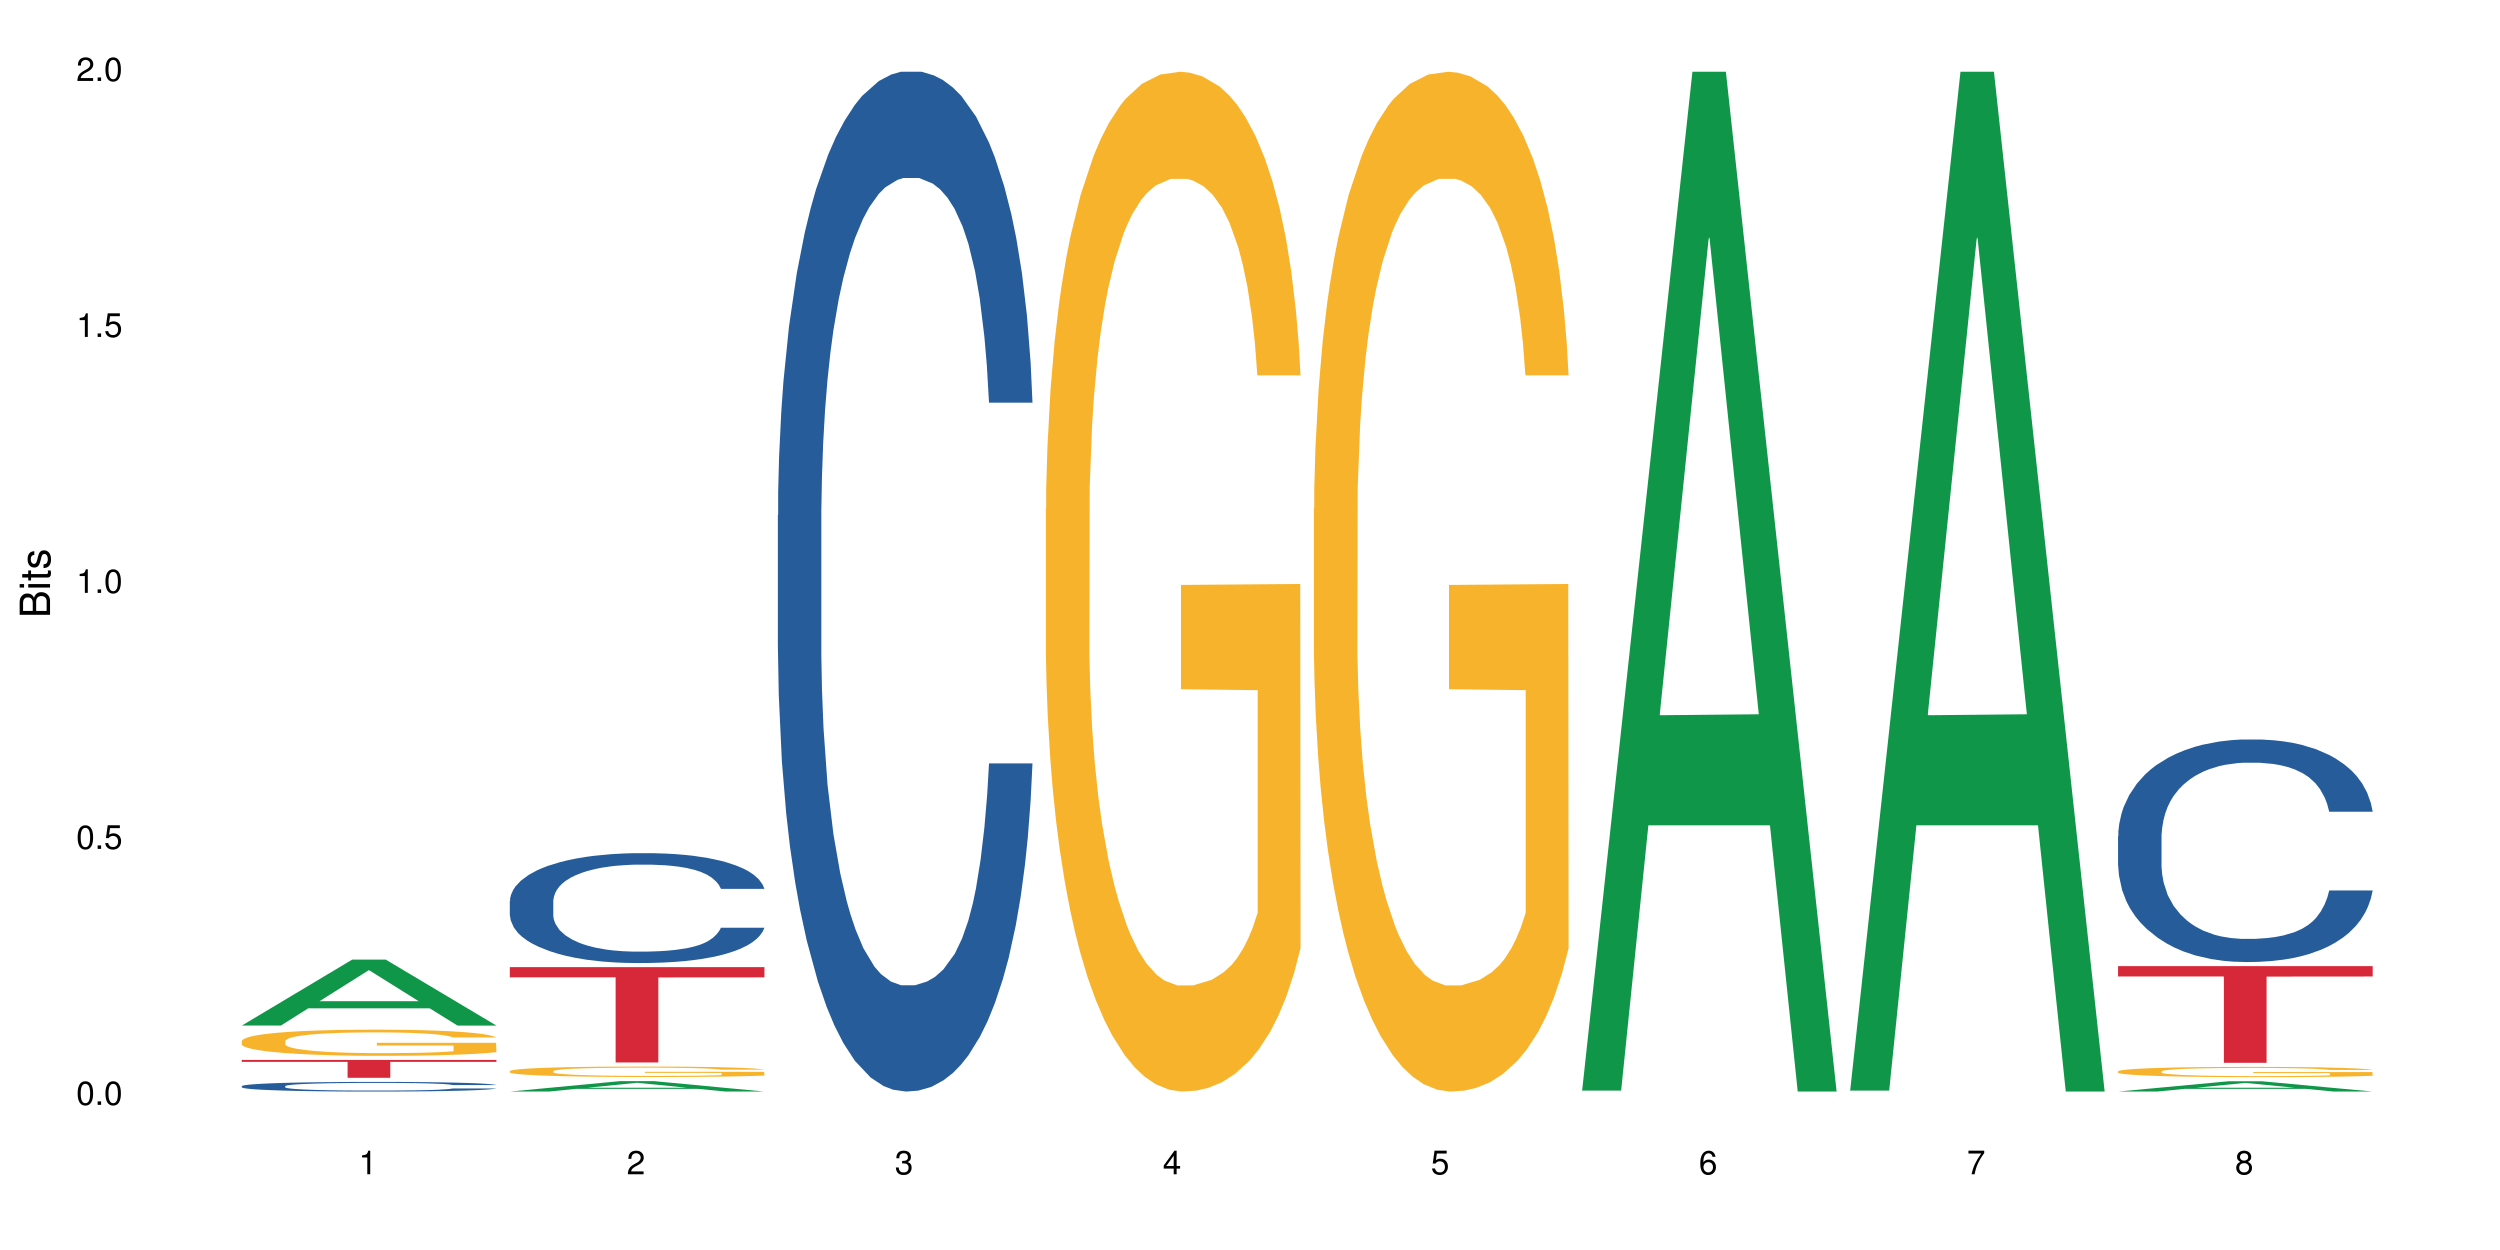 <?xml version="1.0" encoding="UTF-8"?>
<svg xmlns="http://www.w3.org/2000/svg" xmlns:xlink="http://www.w3.org/1999/xlink" width="720pt" height="360pt" viewBox="0 0 720 360" version="1.1">
<defs>
<g>
<symbol overflow="visible" id="glyph0-0">
<path style="stroke:none;" d=""/>
</symbol>
<symbol overflow="visible" id="glyph0-1">
<path style="stroke:none;" d="M 2.641 -6.797 C 2 -6.797 1.422 -6.531 1.078 -6.047 C 0.641 -5.453 0.406 -4.547 0.406 -3.297 C 0.406 -1 1.188 0.219 2.641 0.219 C 4.078 0.219 4.859 -1 4.859 -3.234 C 4.859 -4.562 4.656 -5.438 4.203 -6.047 C 3.844 -6.531 3.281 -6.797 2.641 -6.797 Z M 2.641 -6.047 C 3.547 -6.047 4 -5.125 4 -3.312 C 4 -1.375 3.562 -0.484 2.625 -0.484 C 1.734 -0.484 1.281 -1.422 1.281 -3.281 C 1.281 -5.141 1.734 -6.047 2.641 -6.047 Z M 2.641 -6.047 "/>
</symbol>
<symbol overflow="visible" id="glyph0-2">
<path style="stroke:none;" d="M 1.828 -1 L 0.828 -1 L 0.828 0 L 1.828 0 Z M 1.828 -1 "/>
</symbol>
<symbol overflow="visible" id="glyph0-3">
<path style="stroke:none;" d="M 4.562 -6.797 L 1.062 -6.797 L 0.547 -3.094 L 1.328 -3.094 C 1.719 -3.562 2.047 -3.734 2.578 -3.734 C 3.484 -3.734 4.062 -3.109 4.062 -2.094 C 4.062 -1.125 3.484 -0.531 2.578 -0.531 C 1.828 -0.531 1.375 -0.906 1.188 -1.672 L 0.328 -1.672 C 0.453 -1.109 0.547 -0.844 0.75 -0.594 C 1.125 -0.078 1.828 0.219 2.594 0.219 C 3.969 0.219 4.922 -0.781 4.922 -2.219 C 4.922 -3.562 4.031 -4.484 2.719 -4.484 C 2.25 -4.484 1.859 -4.359 1.469 -4.062 L 1.734 -5.969 L 4.562 -5.969 Z M 4.562 -6.797 "/>
</symbol>
<symbol overflow="visible" id="glyph0-4">
<path style="stroke:none;" d="M 2.484 -4.844 L 2.484 0 L 3.328 0 L 3.328 -6.797 L 2.766 -6.797 C 2.469 -5.75 2.281 -5.609 0.984 -5.453 L 0.984 -4.844 Z M 2.484 -4.844 "/>
</symbol>
<symbol overflow="visible" id="glyph0-5">
<path style="stroke:none;" d="M 4.859 -0.828 L 1.281 -0.828 C 1.359 -1.391 1.672 -1.75 2.5 -2.234 L 3.469 -2.75 C 4.406 -3.266 4.906 -3.969 4.906 -4.812 C 4.906 -5.375 4.672 -5.906 4.266 -6.266 C 3.859 -6.625 3.375 -6.797 2.719 -6.797 C 1.859 -6.797 1.219 -6.5 0.844 -5.922 C 0.609 -5.562 0.5 -5.125 0.484 -4.438 L 1.328 -4.438 C 1.359 -4.906 1.406 -5.188 1.531 -5.406 C 1.75 -5.812 2.188 -6.062 2.703 -6.062 C 3.469 -6.062 4.031 -5.516 4.031 -4.781 C 4.031 -4.25 3.719 -3.797 3.125 -3.438 L 2.234 -2.938 C 0.812 -2.141 0.406 -1.5 0.328 0 L 4.859 0 Z M 4.859 -0.828 "/>
</symbol>
<symbol overflow="visible" id="glyph0-6">
<path style="stroke:none;" d="M 2.125 -3.125 L 2.578 -3.125 C 3.516 -3.125 3.984 -2.703 3.984 -1.891 C 3.984 -1.031 3.469 -0.531 2.578 -0.531 C 1.656 -0.531 1.203 -0.984 1.156 -1.969 L 0.312 -1.969 C 0.344 -1.422 0.438 -1.078 0.609 -0.766 C 0.953 -0.109 1.625 0.219 2.547 0.219 C 3.953 0.219 4.859 -0.609 4.859 -1.906 C 4.859 -2.766 4.516 -3.25 3.703 -3.516 C 4.344 -3.766 4.656 -4.25 4.656 -4.938 C 4.656 -6.109 3.875 -6.797 2.578 -6.797 C 1.203 -6.797 0.484 -6.047 0.453 -4.609 L 1.297 -4.609 C 1.312 -5.016 1.344 -5.25 1.453 -5.453 C 1.641 -5.828 2.062 -6.062 2.594 -6.062 C 3.344 -6.062 3.797 -5.625 3.797 -4.906 C 3.797 -4.422 3.609 -4.141 3.25 -3.984 C 3.016 -3.891 2.719 -3.844 2.125 -3.844 Z M 2.125 -3.125 "/>
</symbol>
<symbol overflow="visible" id="glyph0-7">
<path style="stroke:none;" d="M 3.141 -1.625 L 3.141 0 L 3.984 0 L 3.984 -1.625 L 4.984 -1.625 L 4.984 -2.391 L 3.984 -2.391 L 3.984 -6.797 L 3.359 -6.797 L 0.266 -2.516 L 0.266 -1.625 Z M 3.141 -2.391 L 1 -2.391 L 3.141 -5.359 Z M 3.141 -2.391 "/>
</symbol>
<symbol overflow="visible" id="glyph0-8">
<path style="stroke:none;" d="M 4.781 -5.031 C 4.609 -6.141 3.891 -6.797 2.844 -6.797 C 2.094 -6.797 1.422 -6.438 1.031 -5.828 C 0.609 -5.172 0.406 -4.344 0.406 -3.094 C 0.406 -1.953 0.578 -1.234 0.984 -0.625 C 1.359 -0.078 1.953 0.219 2.703 0.219 C 3.984 0.219 4.922 -0.734 4.922 -2.078 C 4.922 -3.344 4.062 -4.234 2.844 -4.234 C 2.172 -4.234 1.641 -3.969 1.281 -3.469 C 1.281 -5.125 1.828 -6.047 2.797 -6.047 C 3.391 -6.047 3.797 -5.672 3.938 -5.031 Z M 2.734 -3.484 C 3.547 -3.484 4.062 -2.922 4.062 -2 C 4.062 -1.156 3.484 -0.531 2.703 -0.531 C 1.922 -0.531 1.328 -1.188 1.328 -2.047 C 1.328 -2.891 1.906 -3.484 2.734 -3.484 Z M 2.734 -3.484 "/>
</symbol>
<symbol overflow="visible" id="glyph0-9">
<path style="stroke:none;" d="M 4.984 -6.797 L 0.438 -6.797 L 0.438 -5.969 L 4.109 -5.969 C 2.5 -3.656 1.828 -2.234 1.328 0 L 2.219 0 C 2.594 -2.172 3.453 -4.047 4.984 -6.094 Z M 4.984 -6.797 "/>
</symbol>
<symbol overflow="visible" id="glyph0-10">
<path style="stroke:none;" d="M 3.75 -3.578 C 4.453 -4 4.688 -4.344 4.688 -4.984 C 4.688 -6.047 3.844 -6.797 2.641 -6.797 C 1.438 -6.797 0.594 -6.047 0.594 -4.984 C 0.594 -4.359 0.828 -4.016 1.516 -3.578 C 0.734 -3.203 0.359 -2.641 0.359 -1.891 C 0.359 -0.641 1.297 0.219 2.641 0.219 C 3.984 0.219 4.922 -0.641 4.922 -1.875 C 4.922 -2.641 4.531 -3.203 3.75 -3.578 Z M 2.641 -6.047 C 3.359 -6.047 3.812 -5.625 3.812 -4.969 C 3.812 -4.344 3.344 -3.922 2.641 -3.922 C 1.922 -3.922 1.453 -4.344 1.453 -4.984 C 1.453 -5.625 1.922 -6.047 2.641 -6.047 Z M 2.641 -3.203 C 3.484 -3.203 4.062 -2.672 4.062 -1.875 C 4.062 -1.062 3.484 -0.531 2.625 -0.531 C 1.797 -0.531 1.219 -1.078 1.219 -1.875 C 1.219 -2.672 1.797 -3.203 2.641 -3.203 Z M 2.641 -3.203 "/>
</symbol>
<symbol overflow="visible" id="glyph1-0">
<path style="stroke:none;" d=""/>
</symbol>
<symbol overflow="visible" id="glyph1-1">
<path style="stroke:none;" d="M 0 -0.953 L 0 -4.891 C 0 -5.719 -0.234 -6.344 -0.734 -6.797 C -1.188 -7.234 -1.812 -7.469 -2.5 -7.469 C -3.547 -7.469 -4.188 -7 -4.625 -5.875 C -4.984 -6.672 -5.641 -7.094 -6.531 -7.094 C -7.156 -7.094 -7.734 -6.859 -8.141 -6.391 C -8.562 -5.938 -8.75 -5.344 -8.75 -4.5 L -8.75 -0.953 Z M -4.984 -2.062 L -7.766 -2.062 L -7.766 -4.219 C -7.766 -4.844 -7.688 -5.203 -7.453 -5.5 C -7.219 -5.812 -6.859 -5.969 -6.375 -5.969 C -5.906 -5.969 -5.531 -5.812 -5.297 -5.5 C -5.062 -5.203 -4.984 -4.844 -4.984 -4.219 Z M -0.984 -2.062 L -4 -2.062 L -4 -4.781 C -4 -5.328 -3.859 -5.688 -3.578 -5.953 C -3.297 -6.219 -2.922 -6.359 -2.484 -6.359 C -2.062 -6.359 -1.688 -6.219 -1.406 -5.953 C -1.109 -5.688 -0.984 -5.328 -0.984 -4.781 Z M -0.984 -2.062 "/>
</symbol>
<symbol overflow="visible" id="glyph1-2">
<path style="stroke:none;" d="M -6.281 -1.797 L -6.281 -0.797 L 0 -0.797 L 0 -1.797 Z M -8.75 -1.797 L -8.75 -0.797 L -7.484 -0.797 L -7.484 -1.797 Z M -8.75 -1.797 "/>
</symbol>
<symbol overflow="visible" id="glyph1-3">
<path style="stroke:none;" d="M -6.281 -3.047 L -6.281 -2.016 L -8.016 -2.016 L -8.016 -1.016 L -6.281 -1.016 L -6.281 -0.172 L -5.469 -0.172 L -5.469 -1.016 L -0.719 -1.016 C -0.078 -1.016 0.281 -1.453 0.281 -2.234 C 0.281 -2.469 0.25 -2.719 0.188 -3.047 L -0.641 -3.047 C -0.609 -2.922 -0.594 -2.766 -0.594 -2.562 C -0.594 -2.141 -0.719 -2.016 -1.156 -2.016 L -5.469 -2.016 L -5.469 -3.047 Z M -6.281 -3.047 "/>
</symbol>
<symbol overflow="visible" id="glyph1-4">
<path style="stroke:none;" d="M -4.531 -5.25 C -5.766 -5.25 -6.469 -4.422 -6.469 -2.969 C -6.469 -1.516 -5.719 -0.562 -4.547 -0.562 C -3.562 -0.562 -3.094 -1.062 -2.734 -2.562 L -2.516 -3.484 C -2.344 -4.188 -2.094 -4.469 -1.625 -4.469 C -1.047 -4.469 -0.641 -3.875 -0.641 -3 C -0.641 -2.453 -0.797 -2 -1.062 -1.75 C -1.25 -1.594 -1.422 -1.531 -1.875 -1.469 L -1.875 -0.406 C -0.422 -0.453 0.281 -1.266 0.281 -2.922 C 0.281 -4.5 -0.5 -5.516 -1.719 -5.516 C -2.656 -5.516 -3.172 -4.984 -3.469 -3.734 L -3.703 -2.766 C -3.891 -1.953 -4.156 -1.609 -4.594 -1.609 C -5.172 -1.609 -5.547 -2.125 -5.547 -2.938 C -5.547 -3.75 -5.203 -4.172 -4.531 -4.203 Z M -4.531 -5.25 "/>
</symbol>
</g>
</defs>
<g id="surface20925">
<rect x="0" y="0" width="720" height="360" style="fill:rgb(100%,100%,100%);fill-opacity:1;stroke:none;"/>
<path style=" stroke:none;fill-rule:nonzero;fill:rgb(6.275%,58.824%,28.235%);fill-opacity:1;" d="M 69.629 295.352 L 69.707 295.332 L 101.441 276.359 L 111.078 276.359 L 142.965 295.371 L 131.762 295.371 L 123.77 290.406 L 88.746 290.406 L 80.91 295.352 L 69.629 295.352 L 92.117 288.355 L 120.559 288.336 L 106.375 279.465 L 106.219 279.449 L 106.062 279.5 L 92.039 288.336 L 92.117 288.355 Z M 69.629 295.352 "/>
<path style=" stroke:none;fill-rule:nonzero;fill:rgb(14.51%,36.078%,60%);fill-opacity:1;" d="M 69.629 312.801 L 69.719 312.797 L 69.719 312.738 L 69.988 312.641 L 70.613 312.52 L 71.238 312.434 L 72.848 312.285 L 75.086 312.141 L 77.41 312.027 L 79.109 311.961 L 80.629 311.91 L 84.117 311.816 L 86.355 311.77 L 88.77 311.727 L 91.719 311.684 L 93.867 311.656 L 98.695 311.617 L 102.273 311.598 L 105.047 311.59 L 111.039 311.59 L 114.613 311.602 L 117.207 311.613 L 120.07 311.633 L 122.484 311.656 L 126.688 311.715 L 130.445 311.785 L 132.145 311.824 L 134.828 311.902 L 136.883 311.98 L 138.316 312.047 L 139.926 312.141 L 141.355 312.254 L 142.43 312.383 L 142.965 312.492 L 130.445 312.492 L 129.82 312.391 L 129.102 312.312 L 127.762 312.207 L 126.422 312.137 L 124.543 312.062 L 122.844 312.012 L 120.516 311.965 L 118.461 311.934 L 116.312 311.91 L 114.258 311.895 L 110.32 311.883 L 105.762 311.883 L 104.062 311.887 L 100.574 311.906 L 98.695 311.926 L 96.012 311.961 L 94.133 311.992 L 91.898 312.043 L 90.379 312.086 L 88.5 312.152 L 87.16 312.211 L 85.637 312.297 L 84.742 312.359 L 83.938 312.43 L 83.223 312.516 L 82.688 312.602 L 82.328 312.695 L 82.148 312.789 L 82.148 313.184 L 82.328 313.273 L 82.777 313.379 L 83.938 313.535 L 85.637 313.668 L 87.605 313.777 L 89.484 313.852 L 90.559 313.887 L 91.988 313.93 L 94.223 313.98 L 97.445 314.031 L 99.32 314.051 L 102.184 314.07 L 105.137 314.082 L 109.07 314.082 L 112.559 314.07 L 114.883 314.059 L 117.297 314.039 L 120.605 313.996 L 122.664 313.953 L 124.453 313.906 L 125.793 313.859 L 126.688 313.816 L 128.031 313.738 L 129.102 313.652 L 129.906 313.562 L 130.445 313.477 L 142.965 313.477 L 142.43 313.578 L 141.625 313.676 L 140.82 313.75 L 139.566 313.84 L 138.137 313.918 L 136.078 314.008 L 134.379 314.066 L 132.145 314.129 L 130.086 314.176 L 127.852 314.223 L 124.543 314.273 L 122.395 314.297 L 120.07 314.32 L 117.297 314.34 L 113.809 314.359 L 110.055 314.367 L 106.566 314.371 L 102.809 314.367 L 100.035 314.355 L 96.371 314.332 L 91.809 314.285 L 88.5 314.238 L 85.906 314.191 L 83.672 314.141 L 81.168 314.07 L 77.945 313.961 L 75.98 313.871 L 74.637 313.801 L 73.117 313.703 L 72.043 313.613 L 70.793 313.473 L 69.898 313.293 L 69.629 313.152 Z M 69.629 312.801 "/>
<path style=" stroke:none;fill-rule:nonzero;fill:rgb(96.863%,70.196%,16.863%);fill-opacity:1;" d="M 69.629 299.773 L 69.719 299.766 L 69.719 299.629 L 70.078 299.32 L 70.973 298.895 L 72.133 298.543 L 73.387 298.27 L 74.191 298.125 L 75.531 297.918 L 76.695 297.766 L 79.645 297.457 L 83.402 297.168 L 85.461 297.043 L 87.785 296.926 L 91.094 296.797 L 92.613 296.75 L 97.266 296.637 L 102.543 296.57 L 108.355 296.547 L 111.039 296.555 L 114.703 296.582 L 119.711 296.66 L 122.574 296.727 L 124.809 296.797 L 127.137 296.887 L 129.996 297.023 L 132.68 297.188 L 134.828 297.352 L 136.973 297.559 L 138.762 297.781 L 140.281 298.02 L 141.625 298.309 L 142.43 298.551 L 142.965 298.789 L 130.535 298.789 L 129.82 298.551 L 129.016 298.363 L 127.672 298.137 L 126.332 297.973 L 124.988 297.84 L 122.484 297.664 L 120.34 297.551 L 117.656 297.457 L 115.062 297.395 L 112.109 297.352 L 110.32 297.34 L 105.582 297.34 L 101.289 297.387 L 98.785 297.441 L 96.996 297.496 L 94.492 297.602 L 92.973 297.684 L 92.078 297.738 L 89.395 297.953 L 87.605 298.145 L 86.621 298.273 L 85.371 298.48 L 84.477 298.668 L 83.492 298.941 L 82.953 299.148 L 82.238 299.617 L 82.148 300.852 L 82.418 301.113 L 82.953 301.398 L 83.672 301.645 L 84.742 301.906 L 85.816 302.105 L 87.695 302.371 L 89.305 302.551 L 90.559 302.668 L 92.973 302.855 L 93.957 302.918 L 96.281 303.039 L 98.695 303.137 L 101.648 303.219 L 103.883 303.262 L 107.461 303.293 L 112.02 303.293 L 117.387 303.254 L 120.785 303.199 L 123.109 303.145 L 124.633 303.094 L 126.508 303.02 L 127.852 302.949 L 129.102 302.875 L 130.625 302.758 L 130.625 301.113 L 108.535 301.109 L 108.535 300.336 L 142.875 300.332 L 142.965 303.02 L 141.086 303.203 L 138.762 303.383 L 136.527 303.52 L 134.199 303.637 L 130.891 303.77 L 128.207 303.852 L 124.094 303.949 L 120.34 304.008 L 116.402 304.051 L 112.914 304.07 L 108.801 304.078 L 105.137 304.066 L 101.199 304.023 L 98.07 303.969 L 95.207 303.898 L 92.344 303.809 L 88.77 303.664 L 86.441 303.547 L 84.027 303.406 L 81.613 303.234 L 79.469 303.047 L 78.035 302.902 L 76.605 302.738 L 75.086 302.531 L 73.652 302.297 L 72.582 302.086 L 71.598 301.844 L 70.883 301.617 L 70.164 301.309 L 69.809 301.059 L 69.629 300.848 Z M 69.629 299.773 "/>
<path style=" stroke:none;fill-rule:nonzero;fill:rgb(83.922%,15.686%,22.353%);fill-opacity:1;" d="M 69.629 305.258 L 142.965 305.258 L 142.965 305.809 L 112.402 305.812 L 112.402 310.41 L 100.105 310.41 L 100.105 305.82 L 99.926 305.809 L 69.629 305.809 Z M 69.629 305.258 "/>
<path style=" stroke:none;fill-rule:nonzero;fill:rgb(6.275%,58.824%,28.235%);fill-opacity:1;" d="M 146.824 314.367 L 146.902 314.363 L 178.637 311.359 L 188.273 311.359 L 220.16 314.371 L 208.957 314.371 L 200.965 313.586 L 165.941 313.586 L 158.109 314.367 L 146.824 314.367 L 169.312 313.262 L 197.754 313.258 L 183.57 311.852 L 183.414 311.848 L 183.258 311.859 L 169.234 313.258 L 169.312 313.262 Z M 146.824 314.367 "/>
<path style=" stroke:none;fill-rule:nonzero;fill:rgb(14.51%,36.078%,60%);fill-opacity:1;" d="M 146.824 259.488 L 146.914 259.461 L 146.914 258.766 L 147.184 257.668 L 147.809 256.277 L 148.434 255.324 L 150.043 253.617 L 152.281 251.969 L 154.605 250.695 L 156.305 249.945 L 157.824 249.367 L 161.312 248.297 L 163.551 247.746 L 165.965 247.254 L 168.914 246.762 L 171.062 246.473 L 175.891 246.012 L 179.469 245.809 L 182.242 245.723 L 188.234 245.723 L 191.812 245.836 L 194.406 245.98 L 197.266 246.215 L 199.68 246.473 L 203.883 247.109 L 207.641 247.922 L 209.34 248.383 L 212.023 249.281 L 214.078 250.148 L 215.512 250.898 L 217.121 251.969 L 218.551 253.27 L 219.625 254.746 L 220.16 255.988 L 207.641 255.988 L 207.016 254.832 L 206.301 253.938 L 204.957 252.75 L 203.617 251.91 L 201.738 251.074 L 200.039 250.523 L 197.715 249.973 L 195.656 249.625 L 193.512 249.367 L 191.453 249.191 L 187.52 249.02 L 182.957 249.02 L 181.258 249.078 L 177.77 249.309 L 175.891 249.512 L 173.207 249.914 L 171.332 250.293 L 169.094 250.871 L 167.574 251.363 L 165.695 252.113 L 164.355 252.777 L 162.836 253.734 L 161.941 254.457 L 161.137 255.266 L 160.418 256.219 L 159.883 257.234 L 159.523 258.301 L 159.348 259.344 L 159.348 263.828 L 159.523 264.867 L 159.973 266.082 L 161.137 267.848 L 162.836 269.379 L 164.801 270.594 L 166.68 271.461 L 167.754 271.867 L 169.184 272.328 L 171.418 272.906 L 174.641 273.484 L 176.516 273.719 L 179.379 273.949 L 182.332 274.066 L 186.266 274.066 L 189.754 273.949 L 192.078 273.805 L 194.492 273.574 L 197.805 273.082 L 199.859 272.617 L 201.648 272.07 L 202.988 271.52 L 203.883 271.059 L 205.227 270.16 L 206.301 269.176 L 207.105 268.164 L 207.641 267.18 L 220.16 267.18 L 219.625 268.34 L 218.82 269.465 L 218.016 270.305 L 216.762 271.316 L 215.332 272.215 L 213.273 273.227 L 211.574 273.891 L 209.34 274.613 L 207.281 275.164 L 205.047 275.656 L 201.738 276.234 L 199.59 276.523 L 197.266 276.785 L 194.492 277.016 L 191.004 277.219 L 187.25 277.332 L 183.762 277.363 L 180.004 277.305 L 177.234 277.188 L 173.566 276.93 L 169.004 276.406 L 165.695 275.859 L 163.102 275.309 L 160.867 274.73 L 158.363 273.949 L 155.145 272.676 L 153.176 271.691 L 151.832 270.883 L 150.312 269.754 L 149.238 268.742 L 147.988 267.125 L 147.094 265.07 L 146.824 263.48 Z M 146.824 259.488 "/>
<path style=" stroke:none;fill-rule:nonzero;fill:rgb(96.863%,70.196%,16.863%);fill-opacity:1;" d="M 146.824 308.461 L 146.914 308.457 L 146.914 308.402 L 147.273 308.277 L 148.168 308.109 L 149.328 307.969 L 150.582 307.859 L 151.387 307.801 L 152.727 307.719 L 153.891 307.656 L 156.844 307.535 L 160.598 307.418 L 162.656 307.367 L 164.98 307.32 L 168.289 307.27 L 169.809 307.25 L 174.461 307.207 L 179.738 307.18 L 185.551 307.172 L 188.234 307.172 L 191.898 307.184 L 196.91 307.215 L 199.77 307.242 L 202.008 307.27 L 204.332 307.305 L 207.195 307.359 L 209.875 307.426 L 212.023 307.492 L 214.168 307.574 L 215.957 307.664 L 217.477 307.758 L 218.82 307.875 L 219.625 307.973 L 220.16 308.066 L 207.73 308.066 L 207.016 307.973 L 206.211 307.898 L 204.867 307.805 L 203.527 307.738 L 202.184 307.688 L 199.68 307.617 L 197.535 307.57 L 194.852 307.535 L 192.258 307.508 L 189.305 307.492 L 187.52 307.488 L 182.777 307.488 L 178.484 307.508 L 175.98 307.527 L 174.191 307.551 L 171.688 307.59 L 170.168 307.625 L 169.273 307.645 L 166.59 307.73 L 164.801 307.809 L 163.816 307.859 L 162.566 307.941 L 161.672 308.016 L 160.688 308.129 L 160.152 308.211 L 159.434 308.398 L 159.348 308.891 L 159.613 308.996 L 160.152 309.109 L 160.867 309.207 L 161.941 309.312 L 163.012 309.391 L 164.891 309.5 L 166.5 309.57 L 167.754 309.617 L 170.168 309.691 L 171.152 309.715 L 173.477 309.766 L 175.891 309.805 L 178.844 309.836 L 181.078 309.855 L 184.656 309.867 L 189.219 309.867 L 194.582 309.852 L 197.98 309.828 L 200.309 309.809 L 201.828 309.789 L 203.707 309.758 L 205.047 309.73 L 206.301 309.699 L 207.82 309.652 L 207.82 308.996 L 185.73 308.992 L 185.73 308.684 L 220.07 308.684 L 220.16 309.758 L 218.285 309.832 L 215.957 309.902 L 213.723 309.957 L 211.398 310.004 L 208.086 310.059 L 205.406 310.09 L 201.289 310.129 L 197.535 310.152 L 193.598 310.172 L 190.113 310.18 L 185.996 310.18 L 182.332 310.176 L 178.395 310.16 L 175.266 310.137 L 172.402 310.109 L 169.543 310.074 L 165.965 310.016 L 163.641 309.969 L 161.223 309.91 L 158.809 309.844 L 156.664 309.77 L 155.23 309.711 L 153.801 309.645 L 152.281 309.562 L 150.852 309.469 L 149.777 309.383 L 148.793 309.289 L 148.078 309.195 L 147.363 309.074 L 147.004 308.973 L 146.824 308.891 Z M 146.824 308.461 "/>
<path style=" stroke:none;fill-rule:nonzero;fill:rgb(83.922%,15.686%,22.353%);fill-opacity:1;" d="M 146.824 278.543 L 220.16 278.543 L 220.16 281.48 L 189.598 281.504 L 189.598 305.992 L 177.301 305.992 L 177.301 281.531 L 177.121 281.48 L 146.824 281.48 Z M 146.824 278.543 "/>
<path style=" stroke:none;fill-rule:nonzero;fill:rgb(14.51%,36.078%,60%);fill-opacity:1;" d="M 224.02 148.457 L 224.109 148.188 L 224.109 141.742 L 224.379 131.543 L 225.004 118.656 L 225.633 109.797 L 227.242 93.957 L 229.477 78.652 L 231.801 66.84 L 233.5 59.859 L 235.023 54.492 L 238.508 44.559 L 240.746 39.457 L 243.16 34.891 L 246.113 30.328 L 248.258 27.645 L 253.086 23.348 L 256.664 21.469 L 259.438 20.664 L 265.43 20.664 L 269.008 21.738 L 271.602 23.078 L 274.461 25.227 L 276.875 27.645 L 281.082 33.551 L 284.836 41.066 L 286.535 45.363 L 289.219 53.684 L 291.277 61.738 L 292.707 68.719 L 294.316 78.652 L 295.746 90.734 L 296.82 104.426 L 297.355 115.969 L 284.836 115.969 L 284.211 105.23 L 283.496 96.91 L 282.152 85.902 L 280.812 78.117 L 278.934 70.332 L 277.234 65.23 L 274.91 60.129 L 272.852 56.906 L 270.707 54.492 L 268.648 52.879 L 264.715 51.27 L 260.152 51.27 L 258.453 51.805 L 254.965 53.953 L 253.086 55.832 L 250.406 59.59 L 248.527 63.082 L 246.289 68.449 L 244.77 73.016 L 242.891 79.996 L 241.551 86.172 L 240.031 95.031 L 239.137 101.742 L 238.332 109.258 L 237.613 118.117 L 237.078 127.516 L 236.723 137.449 L 236.543 147.113 L 236.543 188.727 L 236.723 198.391 L 237.168 209.668 L 238.332 226.043 L 240.031 240.273 L 241.996 251.547 L 243.875 259.602 L 244.949 263.359 L 246.379 267.656 L 248.617 273.027 L 251.836 278.395 L 253.715 280.543 L 256.574 282.691 L 259.527 283.766 L 263.461 283.766 L 266.949 282.691 L 269.273 281.348 L 271.691 279.199 L 275 274.637 L 277.055 270.34 L 278.844 265.242 L 280.188 260.141 L 281.082 255.844 L 282.422 247.52 L 283.496 238.395 L 284.301 228.996 L 284.836 219.867 L 297.355 219.867 L 296.82 230.609 L 296.016 241.078 L 295.211 248.863 L 293.957 258.262 L 292.527 266.582 L 290.473 275.98 L 288.773 282.152 L 286.535 288.867 L 284.48 293.969 L 282.242 298.531 L 278.934 303.898 L 276.789 306.586 L 274.461 309 L 271.691 311.148 L 268.203 313.027 L 264.445 314.102 L 260.957 314.371 L 257.203 313.832 L 254.43 312.762 L 250.762 310.344 L 246.199 305.512 L 242.891 300.41 L 240.297 295.309 L 238.062 289.941 L 235.559 282.691 L 232.34 270.879 L 230.371 261.75 L 229.031 254.234 L 227.508 243.762 L 226.438 234.367 L 225.184 219.332 L 224.289 200.27 L 224.02 185.504 Z M 224.02 148.457 "/>
<path style=" stroke:none;fill-rule:nonzero;fill:rgb(96.863%,70.196%,16.863%);fill-opacity:1;" d="M 301.219 146.461 L 301.305 146.191 L 301.305 140.828 L 301.664 128.758 L 302.559 112.129 L 303.723 98.449 L 304.973 87.719 L 305.777 82.086 L 307.121 74.039 L 308.281 68.141 L 311.234 56.07 L 314.988 44.805 L 317.047 39.977 L 319.371 35.414 L 322.68 30.32 L 324.203 28.441 L 328.852 24.148 L 334.129 21.469 L 339.941 20.664 L 342.625 20.93 L 346.293 22.004 L 351.301 24.953 L 354.164 27.637 L 356.398 30.32 L 358.723 33.805 L 361.586 39.172 L 364.27 45.609 L 366.414 52.047 L 368.562 60.094 L 370.352 68.676 L 371.871 78.062 L 373.211 89.328 L 374.016 98.715 L 374.555 108.105 L 362.121 108.105 L 361.406 98.715 L 360.602 91.477 L 359.262 82.625 L 357.918 76.188 L 356.578 71.09 L 354.074 64.117 L 351.926 59.824 L 349.242 56.07 L 346.648 53.656 L 343.699 52.047 L 341.91 51.508 L 337.168 51.508 L 332.875 53.387 L 330.371 55.531 L 328.586 57.68 L 326.078 61.703 L 324.559 64.922 L 323.664 67.066 L 320.98 75.383 L 319.195 82.891 L 318.211 87.988 L 316.957 96.035 L 316.062 103.277 L 315.078 114.004 L 314.543 122.051 L 313.828 140.293 L 313.738 188.574 L 314.008 198.766 L 314.543 209.762 L 315.258 219.418 L 316.332 229.609 L 317.406 237.391 L 319.281 247.852 L 320.895 254.824 L 322.145 259.383 L 324.559 266.625 L 325.543 269.039 L 327.867 273.867 L 330.285 277.625 L 333.234 280.844 L 335.469 282.453 L 339.047 283.793 L 343.609 283.793 L 348.977 282.184 L 352.375 280.039 L 354.699 277.891 L 356.219 276.016 L 358.098 273.062 L 359.438 270.383 L 360.691 267.43 L 362.211 262.871 L 362.211 198.766 L 340.121 198.496 L 340.121 168.457 L 374.465 168.188 L 374.555 273.062 L 372.676 280.305 L 370.352 287.281 L 368.113 292.645 L 365.789 297.203 L 362.48 302.301 L 359.797 305.52 L 355.684 309.273 L 351.926 311.688 L 347.992 313.297 L 344.504 314.102 L 340.391 314.371 L 336.723 313.836 L 332.789 312.227 L 329.656 310.078 L 326.797 307.398 L 323.934 303.91 L 320.355 298.277 L 318.031 293.719 L 315.617 288.086 L 313.203 281.379 L 311.055 274.137 L 309.625 268.504 L 308.191 262.066 L 306.672 254.02 L 305.242 244.898 L 304.168 236.586 L 303.184 227.195 L 302.469 218.344 L 301.754 206.277 L 301.395 196.621 L 301.219 188.305 Z M 301.219 146.461 "/>
<path style=" stroke:none;fill-rule:nonzero;fill:rgb(96.863%,70.196%,16.863%);fill-opacity:1;" d="M 378.414 146.461 L 378.504 146.191 L 378.504 140.828 L 378.859 128.758 L 379.754 112.129 L 380.918 98.449 L 382.168 87.719 L 382.973 82.086 L 384.316 74.039 L 385.477 68.141 L 388.43 56.07 L 392.188 44.805 L 394.242 39.977 L 396.566 35.414 L 399.879 30.32 L 401.398 28.441 L 406.047 24.148 L 411.324 21.469 L 417.137 20.664 L 419.82 20.93 L 423.488 22.004 L 428.496 24.953 L 431.359 27.637 L 433.594 30.32 L 435.918 33.805 L 438.781 39.172 L 441.465 45.609 L 443.609 52.047 L 445.758 60.094 L 447.547 68.676 L 449.066 78.062 L 450.406 89.328 L 451.211 98.715 L 451.75 108.105 L 439.316 108.105 L 438.602 98.715 L 437.797 91.477 L 436.457 82.625 L 435.113 76.188 L 433.773 71.09 L 431.27 64.117 L 429.121 59.824 L 426.438 56.07 L 423.848 53.656 L 420.895 52.047 L 419.105 51.508 L 414.367 51.508 L 410.074 53.387 L 407.57 55.531 L 405.781 57.68 L 403.277 61.703 L 401.754 64.922 L 400.859 67.066 L 398.18 75.383 L 396.391 82.891 L 395.406 87.988 L 394.152 96.035 L 393.258 103.277 L 392.277 114.004 L 391.738 122.051 L 391.023 140.293 L 390.934 188.574 L 391.203 198.766 L 391.738 209.762 L 392.453 219.418 L 393.527 229.609 L 394.602 237.391 L 396.48 247.852 L 398.09 254.824 L 399.34 259.383 L 401.754 266.625 L 402.738 269.039 L 405.066 273.867 L 407.48 277.625 L 410.43 280.844 L 412.668 282.453 L 416.242 283.793 L 420.805 283.793 L 426.172 282.184 L 429.57 280.039 L 431.895 277.891 L 433.414 276.016 L 435.293 273.062 L 436.637 270.383 L 437.887 267.43 L 439.406 262.871 L 439.406 198.766 L 417.316 198.496 L 417.316 168.457 L 451.66 168.188 L 451.75 273.062 L 449.871 280.305 L 447.547 287.281 L 445.309 292.645 L 442.984 297.203 L 439.676 302.301 L 436.992 305.52 L 432.879 309.273 L 429.121 311.688 L 425.188 313.297 L 421.699 314.102 L 417.586 314.371 L 413.918 313.836 L 409.984 312.227 L 406.852 310.078 L 403.992 307.398 L 401.129 303.91 L 397.551 298.277 L 395.227 293.719 L 392.812 288.086 L 390.398 281.379 L 388.25 274.137 L 386.82 268.504 L 385.391 262.066 L 383.867 254.02 L 382.438 244.898 L 381.363 236.586 L 380.379 227.195 L 379.664 218.344 L 378.949 206.277 L 378.594 196.621 L 378.414 188.305 Z M 378.414 146.461 "/>
<path style=" stroke:none;fill-rule:nonzero;fill:rgb(6.275%,58.824%,28.235%);fill-opacity:1;" d="M 455.609 314.094 L 455.688 313.82 L 487.418 20.664 L 497.055 20.664 L 528.945 314.371 L 517.742 314.371 L 509.75 237.703 L 474.727 237.703 L 466.891 314.094 L 455.609 314.094 L 478.094 205.988 L 506.535 205.711 L 492.355 68.648 L 492.199 68.375 L 492.043 69.199 L 478.016 205.711 L 478.094 205.988 Z M 455.609 314.094 "/>
<path style=" stroke:none;fill-rule:nonzero;fill:rgb(6.275%,58.824%,28.235%);fill-opacity:1;" d="M 532.805 314.094 L 532.883 313.82 L 564.617 20.664 L 574.254 20.664 L 606.141 314.371 L 594.938 314.371 L 586.945 237.703 L 551.922 237.703 L 544.086 314.094 L 532.805 314.094 L 555.293 205.988 L 583.734 205.711 L 569.551 68.648 L 569.395 68.375 L 569.238 69.199 L 555.215 205.711 L 555.293 205.988 Z M 532.805 314.094 "/>
<path style=" stroke:none;fill-rule:nonzero;fill:rgb(6.275%,58.824%,28.235%);fill-opacity:1;" d="M 610 314.367 L 610.078 314.363 L 641.812 311.406 L 651.449 311.406 L 683.336 314.371 L 672.133 314.371 L 664.141 313.598 L 629.117 313.598 L 621.285 314.367 L 610 314.367 L 632.488 313.277 L 660.93 313.273 L 646.746 311.891 L 646.59 311.887 L 646.434 311.895 L 632.41 313.273 L 632.488 313.277 Z M 610 314.367 "/>
<path style=" stroke:none;fill-rule:nonzero;fill:rgb(14.51%,36.078%,60%);fill-opacity:1;" d="M 610 240.867 L 610.09 240.809 L 610.09 239.402 L 610.359 237.18 L 610.984 234.367 L 611.609 232.434 L 613.219 228.977 L 615.457 225.637 L 617.781 223.059 L 619.48 221.535 L 621 220.363 L 624.488 218.195 L 626.727 217.082 L 629.141 216.086 L 632.09 215.09 L 634.238 214.504 L 639.066 213.57 L 642.645 213.16 L 645.418 212.984 L 651.41 212.984 L 654.988 213.219 L 657.578 213.512 L 660.441 213.98 L 662.855 214.504 L 667.059 215.793 L 670.816 217.434 L 672.516 218.371 L 675.199 220.188 L 677.254 221.945 L 678.688 223.469 L 680.297 225.637 L 681.727 228.273 L 682.801 231.262 L 683.336 233.781 L 670.816 233.781 L 670.191 231.438 L 669.477 229.621 L 668.133 227.219 L 666.793 225.52 L 664.914 223.82 L 663.215 222.707 L 660.891 221.594 L 658.832 220.891 L 656.688 220.363 L 654.629 220.012 L 650.695 219.66 L 646.133 219.66 L 644.434 219.777 L 640.945 220.246 L 639.066 220.656 L 636.383 221.477 L 634.508 222.238 L 632.27 223.41 L 630.75 224.406 L 628.871 225.93 L 627.531 227.277 L 626.008 229.211 L 625.117 230.676 L 624.309 232.316 L 623.594 234.25 L 623.059 236.301 L 622.699 238.465 L 622.523 240.574 L 622.523 249.656 L 622.699 251.766 L 623.148 254.227 L 624.309 257.801 L 626.008 260.902 L 627.977 263.363 L 629.855 265.121 L 630.93 265.941 L 632.359 266.879 L 634.594 268.051 L 637.816 269.223 L 639.691 269.691 L 642.555 270.16 L 645.508 270.395 L 649.441 270.395 L 652.93 270.16 L 655.254 269.867 L 657.668 269.398 L 660.977 268.402 L 663.035 267.465 L 664.824 266.352 L 666.164 265.238 L 667.059 264.301 L 668.402 262.484 L 669.477 260.496 L 670.281 258.445 L 670.816 256.453 L 683.336 256.453 L 682.801 258.797 L 681.996 261.078 L 681.191 262.777 L 679.938 264.828 L 678.508 266.645 L 676.449 268.695 L 674.75 270.043 L 672.516 271.508 L 670.457 272.621 L 668.223 273.617 L 664.914 274.789 L 662.766 275.375 L 660.441 275.902 L 657.668 276.371 L 654.18 276.781 L 650.426 277.016 L 646.938 277.074 L 643.18 276.957 L 640.41 276.723 L 636.742 276.195 L 632.18 275.141 L 628.871 274.027 L 626.277 272.914 L 624.043 271.742 L 621.539 270.16 L 618.316 267.582 L 616.352 265.59 L 615.008 263.949 L 613.488 261.664 L 612.414 259.617 L 611.164 256.336 L 610.27 252.176 L 610 248.953 Z M 610 240.867 "/>
<path style=" stroke:none;fill-rule:nonzero;fill:rgb(96.863%,70.196%,16.863%);fill-opacity:1;" d="M 610 308.531 L 610.09 308.527 L 610.09 308.477 L 610.449 308.352 L 611.344 308.184 L 612.504 308.047 L 613.758 307.938 L 614.562 307.883 L 615.902 307.801 L 617.066 307.742 L 620.016 307.621 L 623.773 307.504 L 625.832 307.457 L 628.156 307.41 L 631.465 307.359 L 632.984 307.34 L 637.637 307.297 L 642.914 307.27 L 648.727 307.262 L 651.41 307.266 L 655.074 307.277 L 660.086 307.305 L 662.945 307.332 L 665.184 307.359 L 667.508 307.395 L 670.367 307.449 L 673.051 307.516 L 675.199 307.578 L 677.344 307.66 L 679.133 307.746 L 680.652 307.84 L 681.996 307.953 L 682.801 308.051 L 683.336 308.145 L 670.906 308.145 L 670.191 308.051 L 669.387 307.977 L 668.043 307.887 L 666.703 307.824 L 665.359 307.77 L 662.855 307.699 L 660.711 307.656 L 658.027 307.621 L 655.434 307.594 L 652.48 307.578 L 650.695 307.574 L 645.953 307.574 L 641.66 307.594 L 639.156 307.613 L 637.367 307.637 L 634.863 307.676 L 633.344 307.707 L 632.449 307.73 L 629.766 307.812 L 627.977 307.891 L 626.992 307.941 L 625.742 308.023 L 624.848 308.098 L 623.863 308.203 L 623.328 308.285 L 622.609 308.469 L 622.523 308.957 L 622.789 309.059 L 623.328 309.172 L 624.043 309.27 L 625.117 309.371 L 626.188 309.449 L 628.066 309.555 L 629.676 309.625 L 630.93 309.672 L 633.344 309.746 L 634.328 309.77 L 636.652 309.816 L 639.066 309.855 L 642.02 309.887 L 644.254 309.906 L 647.832 309.918 L 652.395 309.918 L 657.758 309.902 L 661.156 309.879 L 663.484 309.859 L 665.004 309.84 L 666.883 309.809 L 668.223 309.781 L 669.477 309.754 L 670.996 309.707 L 670.996 309.059 L 648.906 309.059 L 648.906 308.754 L 683.246 308.75 L 683.336 309.809 L 681.457 309.883 L 679.133 309.953 L 676.898 310.008 L 674.574 310.055 L 671.262 310.105 L 668.582 310.137 L 664.465 310.176 L 660.711 310.199 L 656.773 310.215 L 653.285 310.223 L 649.172 310.227 L 645.508 310.223 L 641.57 310.203 L 638.441 310.184 L 635.578 310.156 L 632.719 310.121 L 629.141 310.062 L 626.816 310.02 L 624.398 309.961 L 621.984 309.895 L 619.84 309.82 L 618.406 309.762 L 616.977 309.699 L 615.457 309.617 L 614.027 309.523 L 612.953 309.441 L 611.969 309.348 L 611.254 309.258 L 610.539 309.137 L 610.18 309.039 L 610 308.953 Z M 610 308.531 "/>
<path style=" stroke:none;fill-rule:nonzero;fill:rgb(83.922%,15.686%,22.353%);fill-opacity:1;" d="M 610 278.254 L 683.336 278.254 L 683.336 281.23 L 652.773 281.258 L 652.773 306.082 L 640.477 306.082 L 640.477 281.285 L 640.297 281.23 L 610 281.23 Z M 610 278.254 "/>
<g style="fill:rgb(0%,0%,0%);fill-opacity:1;">
  <use xlink:href="#glyph0-1" x="21.957" y="318.198"/>
  <use xlink:href="#glyph0-2" x="27.291" y="318.198"/>
  <use xlink:href="#glyph0-1" x="29.958" y="318.198"/>
</g>
<g style="fill:rgb(0%,0%,0%);fill-opacity:1;">
  <use xlink:href="#glyph0-1" x="21.957" y="244.476"/>
  <use xlink:href="#glyph0-2" x="27.291" y="244.476"/>
  <use xlink:href="#glyph0-3" x="29.958" y="244.476"/>
</g>
<g style="fill:rgb(0%,0%,0%);fill-opacity:1;">
  <use xlink:href="#glyph0-4" x="21.957" y="170.753"/>
  <use xlink:href="#glyph0-2" x="27.291" y="170.753"/>
  <use xlink:href="#glyph0-1" x="29.958" y="170.753"/>
</g>
<g style="fill:rgb(0%,0%,0%);fill-opacity:1;">
  <use xlink:href="#glyph0-4" x="21.957" y="97.034"/>
  <use xlink:href="#glyph0-2" x="27.291" y="97.034"/>
  <use xlink:href="#glyph0-3" x="29.958" y="97.034"/>
</g>
<g style="fill:rgb(0%,0%,0%);fill-opacity:1;">
  <use xlink:href="#glyph0-5" x="21.957" y="23.312"/>
  <use xlink:href="#glyph0-2" x="27.291" y="23.312"/>
  <use xlink:href="#glyph0-1" x="29.958" y="23.312"/>
</g>
<g style="fill:rgb(0%,0%,0%);fill-opacity:1;">
  <use xlink:href="#glyph0-4" x="103.297" y="338.19"/>
</g>
<g style="fill:rgb(0%,0%,0%);fill-opacity:1;">
  <use xlink:href="#glyph0-5" x="180.492" y="338.19"/>
</g>
<g style="fill:rgb(0%,0%,0%);fill-opacity:1;">
  <use xlink:href="#glyph0-6" x="257.688" y="338.19"/>
</g>
<g style="fill:rgb(0%,0%,0%);fill-opacity:1;">
  <use xlink:href="#glyph0-7" x="334.887" y="338.19"/>
</g>
<g style="fill:rgb(0%,0%,0%);fill-opacity:1;">
  <use xlink:href="#glyph0-3" x="412.082" y="338.19"/>
</g>
<g style="fill:rgb(0%,0%,0%);fill-opacity:1;">
  <use xlink:href="#glyph0-8" x="489.277" y="338.19"/>
</g>
<g style="fill:rgb(0%,0%,0%);fill-opacity:1;">
  <use xlink:href="#glyph0-9" x="566.473" y="338.19"/>
</g>
<g style="fill:rgb(0%,0%,0%);fill-opacity:1;">
  <use xlink:href="#glyph0-10" x="643.668" y="338.19"/>
</g>
<g style="fill:rgb(0%,0%,0%);fill-opacity:1;">
  <use xlink:href="#glyph1-1" x="14.412" y="178.016"/>
  <use xlink:href="#glyph1-2" x="14.412" y="170.012"/>
  <use xlink:href="#glyph1-3" x="14.412" y="167.348"/>
  <use xlink:href="#glyph1-4" x="14.412" y="164.012"/>
</g>
</g>
</svg>
